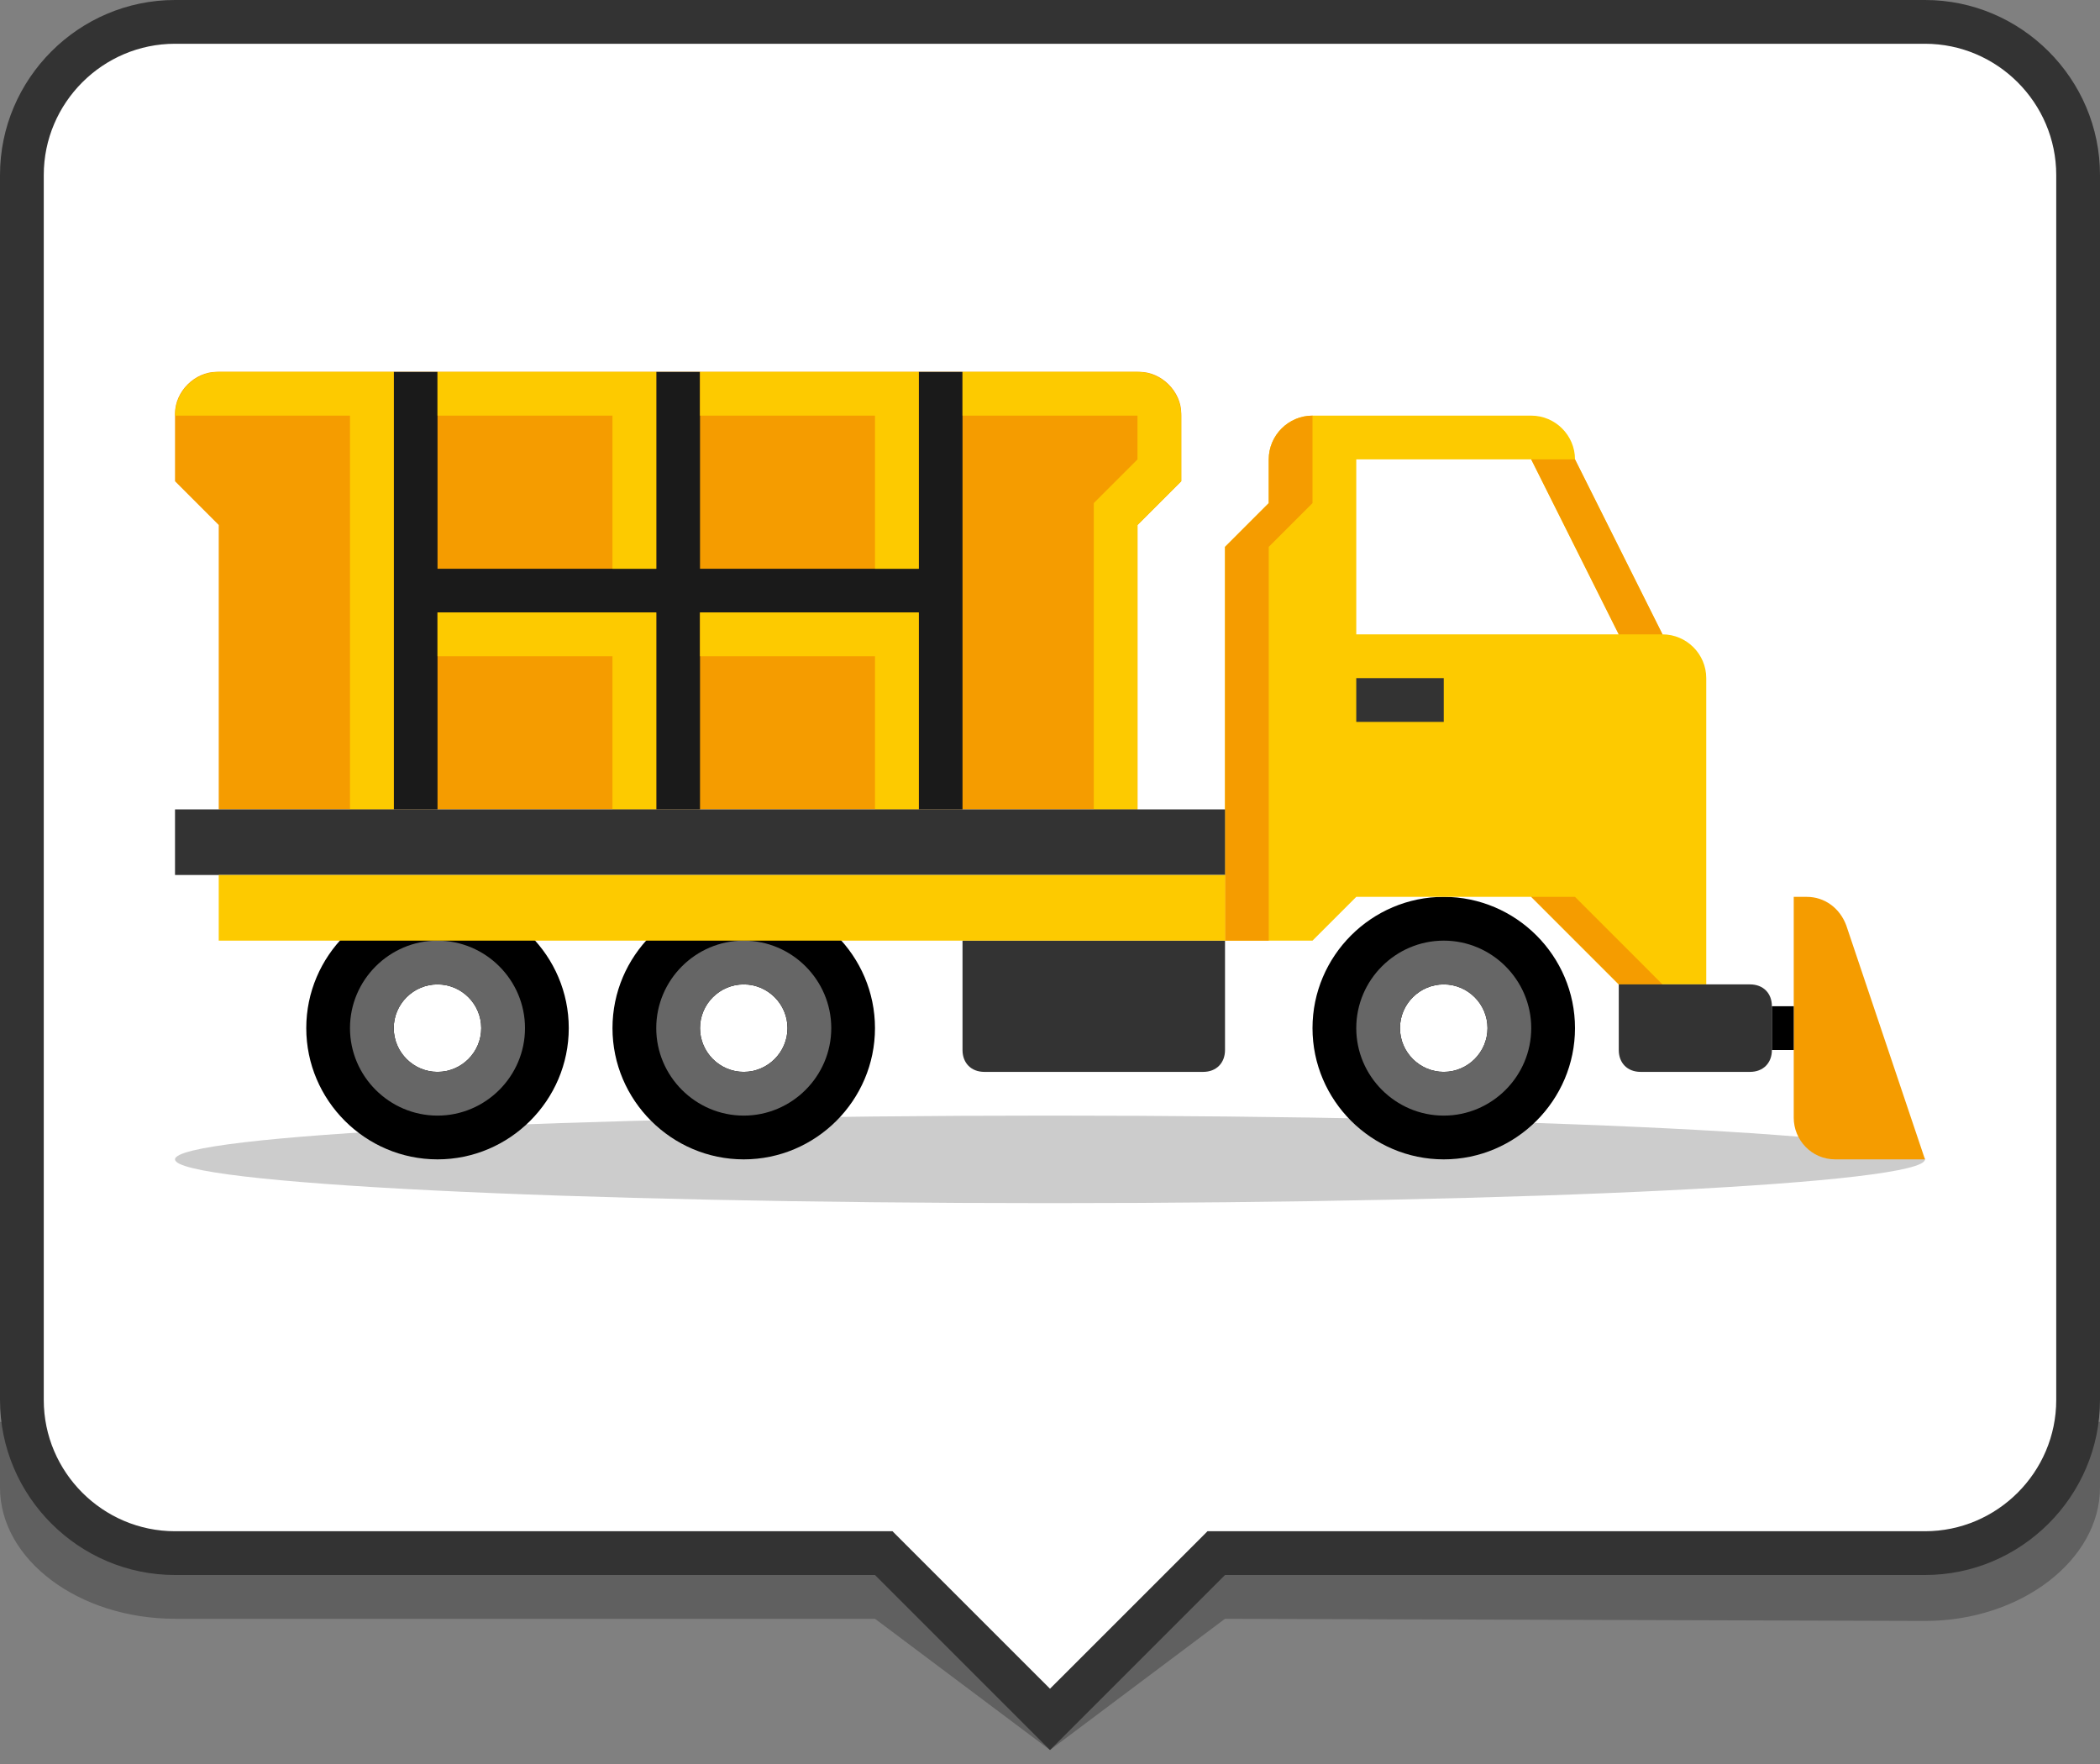 <svg width="50" height="42" viewBox="0 0 50 42" fill="none" xmlns="http://www.w3.org/2000/svg">
<rect x="0" y="0" width="50" height="42" fill="#808080" stroke="none"/>
<g clip-path="url(#clip0_101_239)">
<g opacity="0.25">
<path d="M0 33.854V35.417C0 37.135 1.875 38.542 4.167 38.542H20.833L25 41.667L29.167 38.542L45.833 38.594C48.125 38.594 50 37.135 50 35.417V33.854H0Z" fill="black"/>
</g>
<path d="M21.042 36.979H4.167C2.135 36.979 0.521 35.365 0.521 33.333V4.167C0.521 2.135 2.135 0.521 4.167 0.521H45.833C47.865 0.521 49.479 2.135 49.479 4.167V33.333C49.479 35.365 47.865 36.979 45.833 36.979H28.958L25 40.938L21.042 36.979Z" fill="white"/>
<path d="M45.833 1.042C47.552 1.042 48.958 2.448 48.958 4.167V6.25V31.25V33.333C48.958 35.052 47.552 36.458 45.833 36.458H29.167H28.75L28.438 36.771L25 40.208L21.562 36.771L21.25 36.458H20.833H4.167C2.448 36.458 1.042 35.052 1.042 33.333V31.25V6.25V4.167C1.042 2.448 2.448 1.042 4.167 1.042H45.833ZM45.833 0H4.167C1.875 0 0 1.875 0 4.167V6.25V31.25V33.333C0 35.625 1.875 37.5 4.167 37.5H20.833L25 41.667L29.167 37.5H45.833C48.125 37.5 50 35.625 50 33.333V31.25V6.25V4.167C50 1.875 48.125 0 45.833 0Z" fill="#333333"/>
<path d="M25 28.646C36.506 28.646 45.833 28.18 45.833 27.604C45.833 27.029 36.506 26.562 25 26.562C13.494 26.562 4.167 27.029 4.167 27.604C4.167 28.18 13.494 28.646 25 28.646Z" fill="#CCCCCC"/>
<path d="M45.833 27.604H43.698C43.125 27.604 42.708 27.135 42.708 26.615V21.354H43.021C43.438 21.354 43.802 21.615 43.958 22.031L45.833 27.604Z" fill="#F59C00"/>
<path d="M34.375 23.438C34.948 23.438 35.417 23.906 35.417 24.479C35.417 25.052 34.948 25.521 34.375 25.521C33.802 25.521 33.333 25.052 33.333 24.479C33.333 23.906 33.802 23.438 34.375 23.438ZM34.375 21.354C32.656 21.354 31.25 22.76 31.25 24.479C31.25 26.198 32.656 27.604 34.375 27.604C36.094 27.604 37.5 26.198 37.5 24.479C37.5 22.76 36.094 21.354 34.375 21.354Z" fill="black"/>
<path d="M10.417 23.438C10.99 23.438 11.458 23.906 11.458 24.479C11.458 25.052 10.99 25.521 10.417 25.521C9.844 25.521 9.375 25.052 9.375 24.479C9.375 23.906 9.844 23.438 10.417 23.438ZM10.417 21.354C8.698 21.354 7.292 22.76 7.292 24.479C7.292 26.198 8.698 27.604 10.417 27.604C12.135 27.604 13.542 26.198 13.542 24.479C13.542 22.76 12.135 21.354 10.417 21.354Z" fill="black"/>
<path d="M10.417 23.438C10.99 23.438 11.458 23.906 11.458 24.479C11.458 25.052 10.99 25.521 10.417 25.521C9.844 25.521 9.375 25.052 9.375 24.479C9.375 23.906 9.844 23.438 10.417 23.438ZM10.417 22.396C9.271 22.396 8.333 23.333 8.333 24.479C8.333 25.625 9.271 26.562 10.417 26.562C11.562 26.562 12.5 25.625 12.5 24.479C12.5 23.333 11.562 22.396 10.417 22.396Z" fill="#666666"/>
<path d="M17.708 23.438C18.281 23.438 18.75 23.906 18.75 24.479C18.75 25.052 18.281 25.521 17.708 25.521C17.135 25.521 16.667 25.052 16.667 24.479C16.667 23.906 17.135 23.438 17.708 23.438ZM17.708 21.354C15.99 21.354 14.583 22.76 14.583 24.479C14.583 26.198 15.99 27.604 17.708 27.604C19.427 27.604 20.833 26.198 20.833 24.479C20.833 22.76 19.427 21.354 17.708 21.354Z" fill="black"/>
<path d="M17.708 23.438C18.281 23.438 18.75 23.906 18.75 24.479C18.75 25.052 18.281 25.521 17.708 25.521C17.135 25.521 16.667 25.052 16.667 24.479C16.667 23.906 17.135 23.438 17.708 23.438ZM17.708 22.396C16.562 22.396 15.625 23.333 15.625 24.479C15.625 25.625 16.562 26.562 17.708 26.562C18.854 26.562 19.792 25.625 19.792 24.479C19.792 23.333 18.854 22.396 17.708 22.396Z" fill="#666666"/>
<path d="M34.375 23.438C34.948 23.438 35.417 23.906 35.417 24.479C35.417 25.052 34.948 25.521 34.375 25.521C33.802 25.521 33.333 25.052 33.333 24.479C33.333 23.906 33.802 23.438 34.375 23.438ZM34.375 22.396C33.229 22.396 32.292 23.333 32.292 24.479C32.292 25.625 33.229 26.562 34.375 26.562C35.521 26.562 36.458 25.625 36.458 24.479C36.458 23.333 35.521 22.396 34.375 22.396Z" fill="#666666"/>
<path d="M27.135 8.854H23.958H22.917H9.375H8.333H5.156C4.635 8.854 4.167 9.323 4.167 9.844V11.458L5.208 12.5V19.271H8.333H9.375H22.917H23.958H27.083V12.5L28.125 11.458V9.844C28.125 9.323 27.656 8.854 27.135 8.854Z" fill="#F59C00"/>
<path d="M21.875 8.854V13.542H16.667V8.854H15.625V13.542H10.417V8.854H9.375V19.271H10.417V14.583H15.625V19.271H16.667V14.583H21.875V19.271H22.917V14.583V13.542V8.854H21.875Z" fill="#1A1A1A"/>
<path d="M10.417 9.896H14.583V13.542H15.625V9.896V8.854H10.417V9.896Z" fill="#FDCA00"/>
<path d="M4.167 9.896H8.333V19.271H9.375V9.896V8.854H5.208C4.635 8.854 4.167 9.323 4.167 9.896Z" fill="#FDCA00"/>
<path d="M16.667 9.896H20.833V13.542H21.875V9.896V8.854H16.667V9.896Z" fill="#FDCA00"/>
<path d="M10.417 15.625H14.583V19.271H15.625V15.625V14.583H10.417V15.625Z" fill="#FDCA00"/>
<path d="M16.667 15.625H20.833V19.271H21.875V15.625V14.583H16.667V15.625Z" fill="#FDCA00"/>
<path d="M22.917 8.854V9.896H27.083V10.938L26.042 11.979V19.271H27.083V12.5L28.125 11.458V9.896C28.125 9.323 27.656 8.854 27.083 8.854H22.917Z" fill="#FDCA00"/>
<path d="M28.646 25.521H23.438C23.125 25.521 22.917 25.312 22.917 25V22.396H29.167V25C29.167 25.312 28.958 25.521 28.646 25.521Z" fill="#333333"/>
<path d="M40.625 23.438V16.146C40.625 15.573 40.156 15.104 39.583 15.104L37.5 10.938C37.5 10.365 37.031 9.896 36.458 9.896H32.292H31.25C30.677 9.896 30.208 10.365 30.208 10.938V11.979L29.167 13.021V18.229V22.396H31.25L32.292 21.354H34.375H36.458L37.5 22.396L38.542 23.438H40.625ZM32.292 15.104V10.938H36.458L38.542 15.104H32.292Z" fill="#FDCA00"/>
<path d="M38.542 22.396L39.583 23.438H38.542L37.5 22.396L36.458 21.354H37.5L38.542 22.396ZM37.5 10.938H36.458L38.542 15.104H39.583L37.5 10.938ZM30.208 13.021L31.25 11.979V9.896C30.677 9.896 30.208 10.365 30.208 10.938V11.979L29.167 13.021V18.229V22.396H30.208V18.229V13.021Z" fill="#F59C00"/>
<path d="M41.667 25.521H39.062C38.75 25.521 38.542 25.312 38.542 25V23.438H41.667C41.979 23.438 42.188 23.646 42.188 23.958V25C42.188 25.312 41.979 25.521 41.667 25.521Z" fill="#333333"/>
<path d="M29.167 19.271H4.167V20.833H29.167V19.271Z" fill="#333333"/>
<path d="M29.167 20.833H5.208V22.396H29.167V20.833Z" fill="#FDCA00"/>
<path d="M34.375 16.146H32.292V17.188H34.375V16.146Z" fill="#333333"/>
<path d="M42.708 23.958H42.188V25H42.708V23.958Z" fill="black"/>
</g>
<defs>
<clipPath id="clip0_101_239">
<rect width="50" height="41.667" fill="white"/>
</clipPath>
</defs>
</svg>
